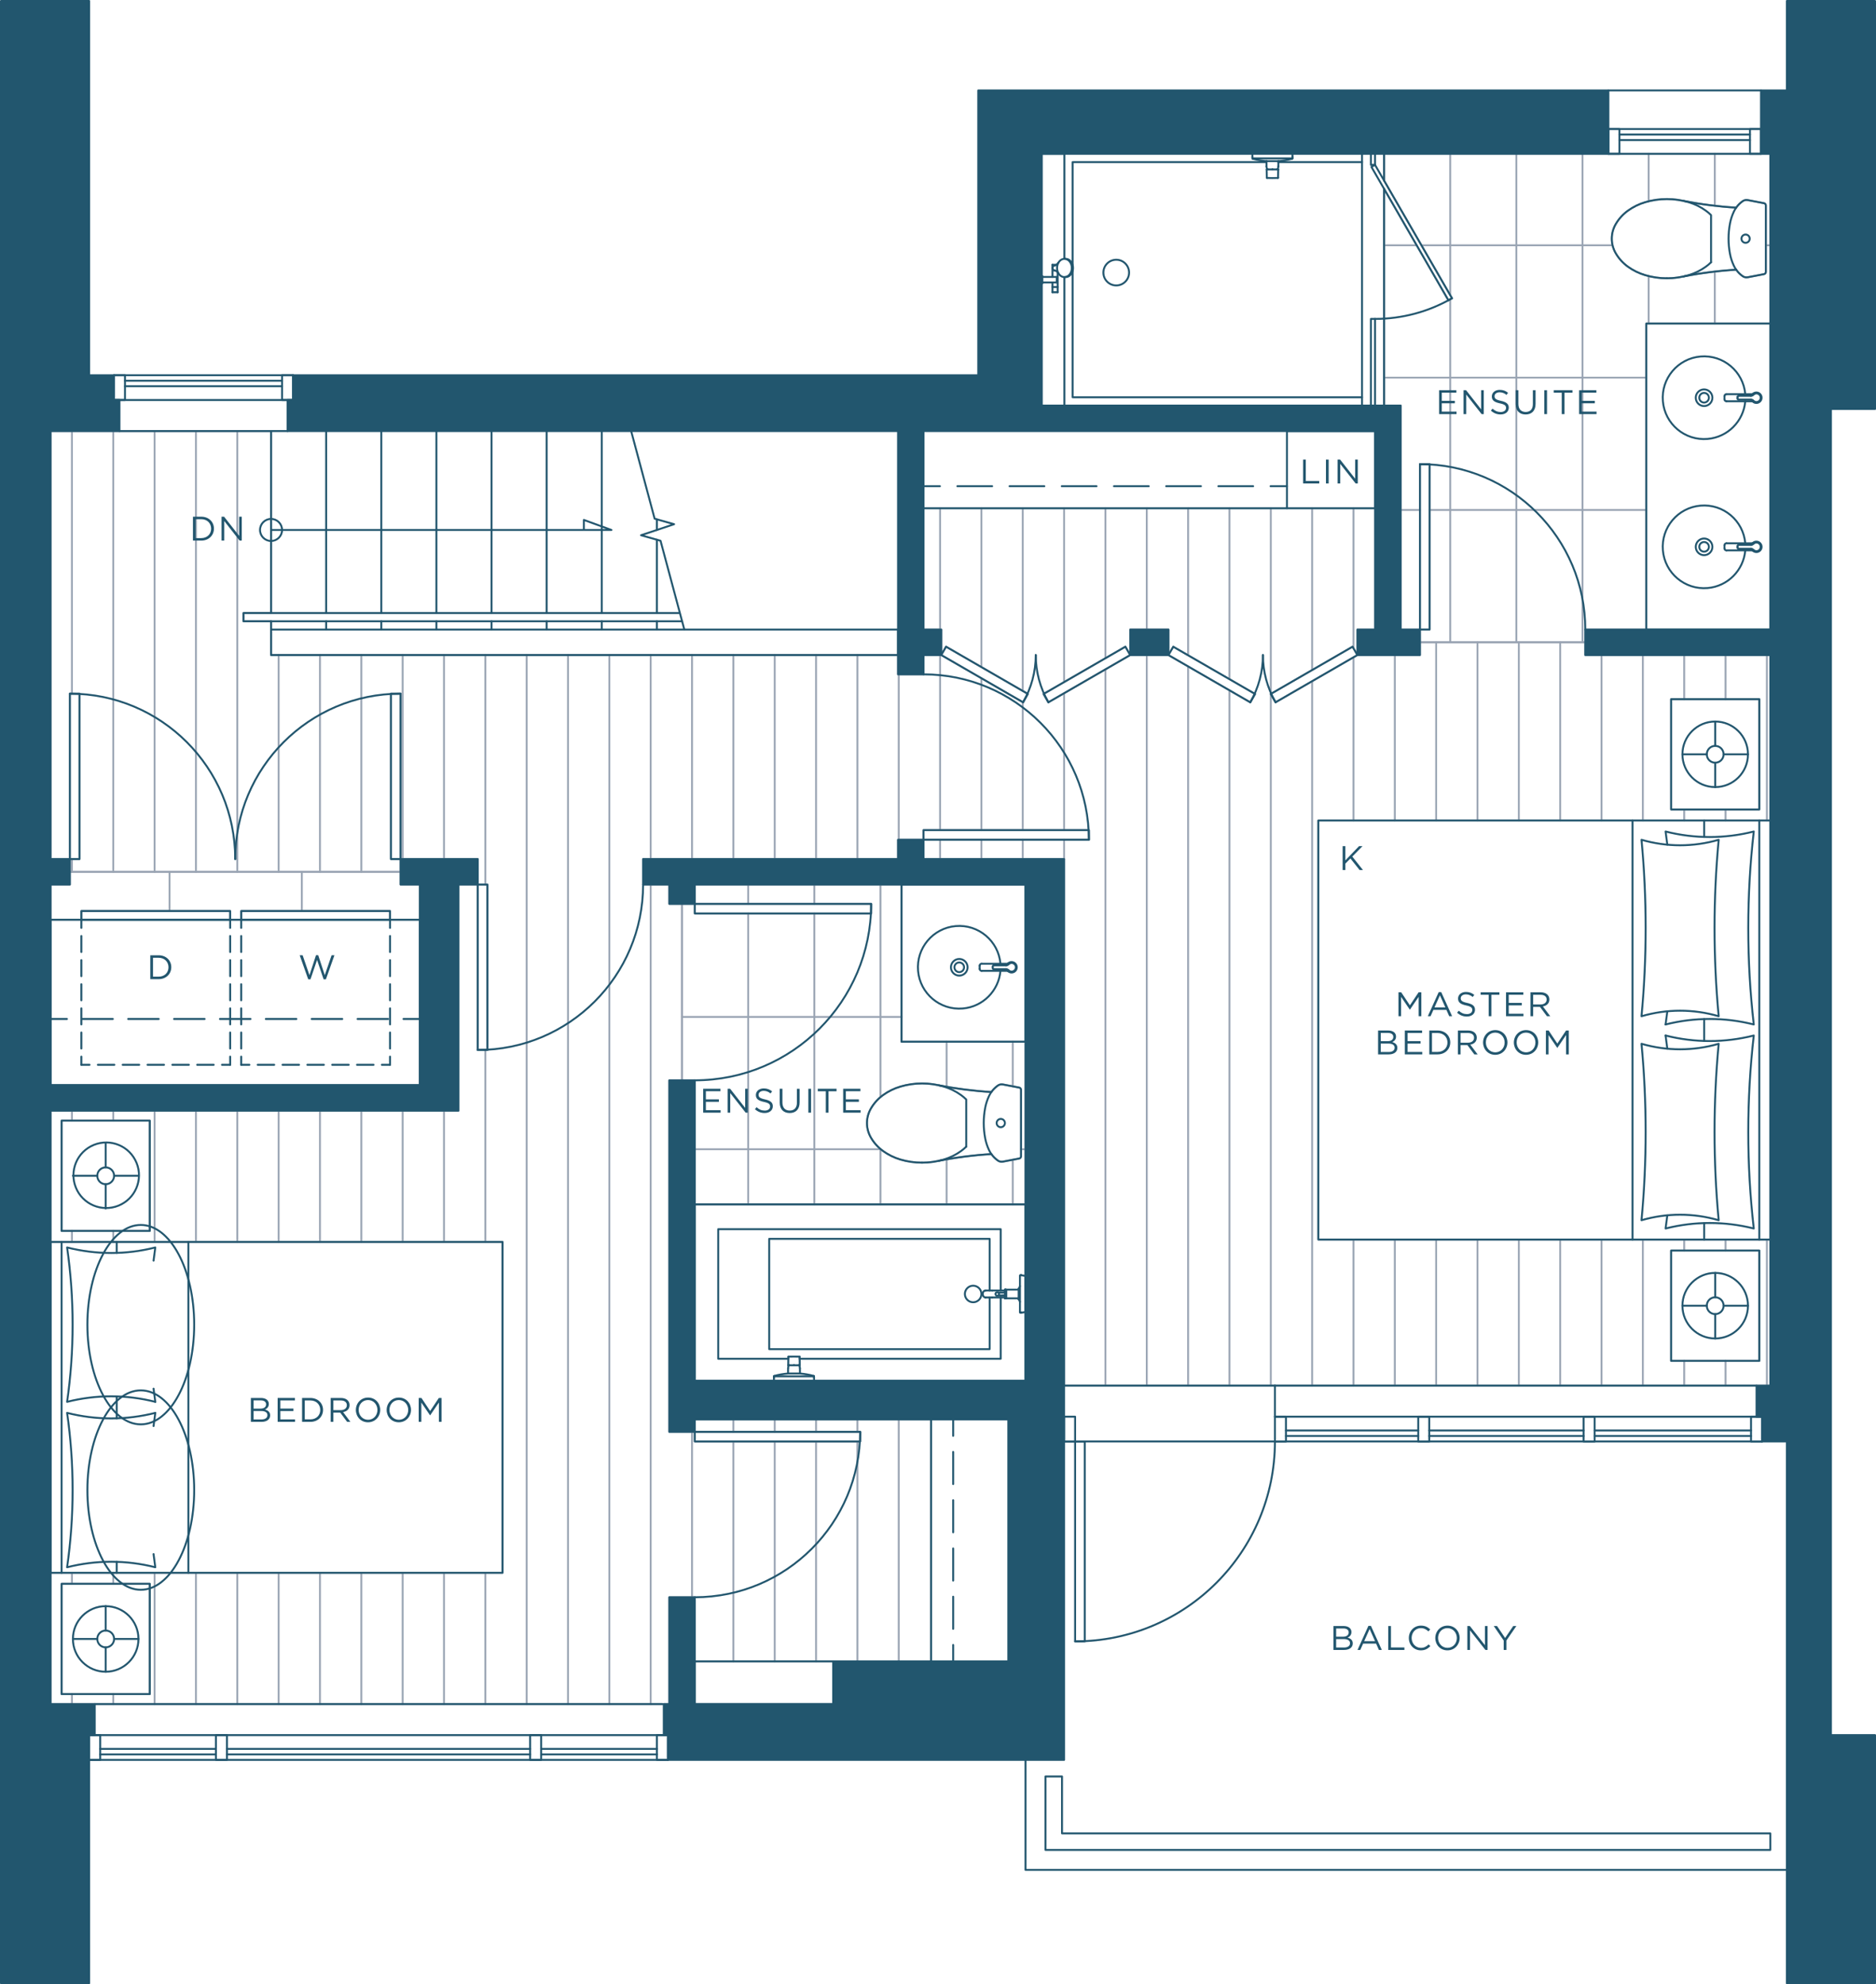<?xml version="1.0" encoding="utf-8"?>
<!-- Generator: Adobe Illustrator 25.4.1, SVG Export Plug-In . SVG Version: 6.00 Build 0)  -->
<svg version="1.1" id="Layer_1" xmlns="http://www.w3.org/2000/svg" xmlns:xlink="http://www.w3.org/1999/xlink" x="0px" y="0px"
	 viewBox="0 0 244.955 258.991" style="enable-background:new 0 0 244.955 258.991;" xml:space="preserve">
<style type="text/css">
	.st0{fill:none;stroke:#99A4B3;stroke-width:0.24;stroke-linecap:round;stroke-linejoin:round;stroke-miterlimit:10;}
	.st1{fill-rule:evenodd;clip-rule:evenodd;fill:#22566E;}
	.st2{fill:none;stroke:#22566E;stroke-width:0.25;stroke-linecap:round;stroke-linejoin:round;stroke-miterlimit:10;}
	.st3{fill:none;stroke:#22566E;stroke-width:0.25;stroke-linecap:round;stroke-linejoin:round;}
	
		.st4{fill:none;stroke:#22566E;stroke-width:0.25;stroke-linecap:round;stroke-linejoin:round;stroke-dasharray:4.199,2.1;}
	
		.st5{fill:none;stroke:#22566E;stroke-width:0.25;stroke-linecap:round;stroke-linejoin:round;stroke-dasharray:4.544,2.272;}
	.st6{fill:none;stroke:#22566E;stroke-width:0.25;stroke-linecap:round;stroke-linejoin:round;stroke-dasharray:3.994,1.997;}
	.st7{fill:none;stroke:#22566E;stroke-width:0.25;stroke-linecap:round;stroke-linejoin:round;stroke-miterlimit:10;}
	.st8{fill:none;stroke:#22566E;stroke-width:0.25;stroke-linecap:round;stroke-linejoin:round;stroke-dasharray:2.099,1.05;}
	.st9{fill:none;stroke:#22566E;stroke-width:0.25;stroke-linecap:round;stroke-linejoin:round;stroke-dasharray:2.161,1.081;}
	.st10{fill:#22566E;}
</style>
<rect x="8.042" y="146.275" class="st0" width="11.516" height="14.394"/>
<rect x="8.042" y="206.731" class="st0" width="11.516" height="14.394"/>
<rect x="218.202" y="163.233" class="st0" width="11.516" height="14.395"/>
<rect x="218.202" y="91.261" class="st0" width="11.516" height="14.394"/>
<polygon class="st0" points="6.602,56.264 6.602,112.133 10.381,112.133 10.381,90.541 
	9.121,90.541 9.121,113.797 52.304,113.797 52.304,90.541 51.045,90.541 
	51.045,112.133 62.381,112.133 62.381,137.053 63.64,137.053 63.64,115.461 
	59.862,115.461 59.862,144.97 6.602,144.97 6.602,162.108 65.619,162.108 
	65.619,205.292 6.602,205.292 6.602,222.43 87.391,222.43 87.391,208.485 
	90.72,208.485 90.72,216.852 121.578,216.852 121.578,185.274 90.72,185.274 
	90.72,188.153 112.311,188.153 112.311,186.894 87.391,186.894 87.391,141.011 
	89.055,141.011 89.055,117.98 87.391,117.98 87.391,115.461 83.972,115.461 
	83.972,112.133 117.259,112.133 117.259,109.613 142.18,109.613 142.18,108.354 
	120.588,108.354 120.588,112.133 138.941,112.133 138.941,180.866 231.156,180.866 
	231.156,161.793 172.138,161.793 172.138,107.094 231.156,107.094 231.156,85.503 
	206.996,85.503 206.996,83.838 185.405,83.838 185.405,85.503 177.242,85.503 
	166.558,91.672 165.928,90.581 176.612,84.412 177.242,85.503 177.242,82.174 
	179.557,82.174 179.557,66.34 120.588,66.34 120.588,82.174 122.903,82.174 
	122.903,85.503 133.587,91.672 134.172,90.554 123.533,84.412 122.903,85.503 
	120.588,85.503 120.588,88.022 117.259,88.022 117.259,85.503 35.391,85.503 
	35.391,81.094 31.792,81.094 31.792,80.015 35.391,80.015 35.391,56.264 "/>
<polygon class="st0" points="136.894,91.671 147.579,85.502 152.568,85.502 163.253,91.671 
	163.882,90.58 153.198,84.411 152.568,85.502 152.568,82.173 147.579,82.173 
	147.579,85.502 146.949,84.411 136.264,90.58 "/>
<line class="st0" x1="9.391" y1="222.43" x2="9.391" y2="221.125"/>
<line class="st0" x1="9.391" y1="90.541" x2="9.391" y2="56.264"/>
<line class="st0" x1="9.391" y1="206.731" x2="9.391" y2="205.291"/>
<line class="st0" x1="9.391" y1="113.797" x2="9.391" y2="112.133"/>
<line class="st0" x1="9.391" y1="162.108" x2="9.391" y2="160.668"/>
<line class="st0" x1="9.391" y1="146.274" x2="9.391" y2="144.969"/>
<line class="st0" x1="14.789" y1="222.43" x2="14.789" y2="221.125"/>
<line class="st0" x1="14.789" y1="113.797" x2="14.789" y2="56.264"/>
<line class="st0" x1="14.789" y1="206.731" x2="14.789" y2="205.291"/>
<line class="st0" x1="14.789" y1="146.274" x2="14.789" y2="144.969"/>
<line class="st0" x1="14.789" y1="162.108" x2="14.789" y2="160.668"/>
<line class="st0" x1="20.187" y1="222.43" x2="20.187" y2="205.291"/>
<line class="st0" x1="20.187" y1="113.797" x2="20.187" y2="56.264"/>
<line class="st0" x1="20.187" y1="162.108" x2="20.187" y2="144.969"/>
<line class="st0" x1="25.585" y1="222.43" x2="25.585" y2="205.291"/>
<line class="st0" x1="25.585" y1="113.797" x2="25.585" y2="56.264"/>
<line class="st0" x1="25.585" y1="162.108" x2="25.585" y2="144.969"/>
<line class="st0" x1="30.983" y1="222.43" x2="30.983" y2="205.291"/>
<line class="st0" x1="30.983" y1="113.797" x2="30.983" y2="56.264"/>
<line class="st0" x1="30.983" y1="162.108" x2="30.983" y2="144.969"/>
<line class="st0" x1="36.381" y1="222.43" x2="36.381" y2="205.291"/>
<line class="st0" x1="36.381" y1="113.797" x2="36.381" y2="85.503"/>
<line class="st0" x1="36.381" y1="162.108" x2="36.381" y2="144.969"/>
<line class="st0" x1="41.779" y1="222.43" x2="41.779" y2="205.291"/>
<line class="st0" x1="41.779" y1="113.797" x2="41.779" y2="85.503"/>
<line class="st0" x1="41.779" y1="162.108" x2="41.779" y2="144.969"/>
<line class="st0" x1="47.177" y1="222.43" x2="47.177" y2="205.291"/>
<line class="st0" x1="47.177" y1="113.797" x2="47.177" y2="85.503"/>
<line class="st0" x1="47.177" y1="162.108" x2="47.177" y2="144.969"/>
<line class="st0" x1="52.575" y1="222.43" x2="52.575" y2="205.291"/>
<line class="st0" x1="52.575" y1="112.132" x2="52.575" y2="85.502"/>
<line class="st0" x1="52.575" y1="162.108" x2="52.575" y2="144.969"/>
<line class="st0" x1="57.973" y1="222.43" x2="57.973" y2="205.291"/>
<line class="st0" x1="57.973" y1="112.132" x2="57.973" y2="85.502"/>
<line class="st0" x1="57.973" y1="162.108" x2="57.973" y2="144.969"/>
<line class="st0" x1="63.371" y1="222.43" x2="63.371" y2="205.291"/>
<line class="st0" x1="63.371" y1="115.461" x2="63.371" y2="85.503"/>
<line class="st0" x1="63.371" y1="162.108" x2="63.371" y2="137.052"/>
<line class="st0" x1="68.769" y1="222.43" x2="68.769" y2="85.503"/>
<line class="st0" x1="74.167" y1="222.43" x2="74.167" y2="85.503"/>
<line class="st0" x1="79.564" y1="222.43" x2="79.564" y2="85.503"/>
<line class="st0" x1="84.962" y1="222.43" x2="84.962" y2="115.461"/>
<line class="st0" x1="84.962" y1="112.132" x2="84.962" y2="85.502"/>
<line class="st0" x1="90.36" y1="208.485" x2="90.36" y2="186.893"/>
<line class="st0" x1="90.36" y1="112.132" x2="90.36" y2="85.502"/>
<line class="st0" x1="95.758" y1="216.852" x2="95.758" y2="188.153"/>
<line class="st0" x1="95.758" y1="112.132" x2="95.758" y2="85.502"/>
<line class="st0" x1="95.758" y1="186.894" x2="95.758" y2="185.275"/>
<line class="st0" x1="101.156" y1="216.852" x2="101.156" y2="188.153"/>
<line class="st0" x1="101.156" y1="112.132" x2="101.156" y2="85.502"/>
<line class="st0" x1="101.156" y1="186.894" x2="101.156" y2="185.275"/>
<line class="st0" x1="106.554" y1="216.852" x2="106.554" y2="188.153"/>
<line class="st0" x1="106.554" y1="112.132" x2="106.554" y2="85.502"/>
<line class="st0" x1="106.554" y1="186.894" x2="106.554" y2="185.275"/>
<line class="st0" x1="111.952" y1="216.852" x2="111.952" y2="188.153"/>
<line class="st0" x1="111.952" y1="112.132" x2="111.952" y2="85.502"/>
<line class="st0" x1="111.952" y1="186.894" x2="111.952" y2="185.275"/>
<line class="st0" x1="117.35" y1="216.852" x2="117.35" y2="185.274"/>
<line class="st0" x1="117.35" y1="109.613" x2="117.35" y2="88.021"/>
<line class="st0" x1="122.748" y1="112.132" x2="122.748" y2="109.613"/>
<line class="st0" x1="122.748" y1="82.174" x2="122.748" y2="66.34"/>
<line class="st0" x1="122.748" y1="108.354" x2="122.748" y2="85.503"/>
<line class="st0" x1="128.146" y1="112.132" x2="128.146" y2="109.613"/>
<line class="st0" x1="128.146" y1="87.075" x2="128.146" y2="66.34"/>
<line class="st0" x1="128.146" y1="108.354" x2="128.146" y2="88.53"/>
<line class="st0" x1="133.544" y1="112.132" x2="133.544" y2="109.613"/>
<line class="st0" x1="133.544" y1="90.191" x2="133.544" y2="66.341"/>
<line class="st0" x1="133.544" y1="108.354" x2="133.544" y2="91.646"/>
<line class="st0" x1="138.942" y1="89.035" x2="138.942" y2="66.34"/>
<line class="st0" x1="138.942" y1="112.132" x2="138.942" y2="109.613"/>
<line class="st0" x1="138.942" y1="108.354" x2="138.942" y2="90.489"/>
<line class="st0" x1="144.339" y1="180.866" x2="144.339" y2="87.373"/>
<line class="st0" x1="144.339" y1="85.918" x2="144.339" y2="66.34"/>
<line class="st0" x1="149.737" y1="180.866" x2="149.737" y2="85.503"/>
<line class="st0" x1="149.737" y1="82.174" x2="149.737" y2="66.34"/>
<line class="st0" x1="155.135" y1="180.866" x2="155.135" y2="86.985"/>
<line class="st0" x1="155.135" y1="85.531" x2="155.135" y2="66.34"/>
<line class="st0" x1="160.533" y1="180.866" x2="160.533" y2="90.102"/>
<line class="st0" x1="160.533" y1="88.647" x2="160.533" y2="66.34"/>
<line class="st0" x1="165.931" y1="180.866" x2="165.931" y2="90.586"/>
<line class="st0" x1="165.931" y1="90.579" x2="165.931" y2="66.34"/>
<line class="st0" x1="171.329" y1="180.866" x2="171.329" y2="88.917"/>
<line class="st0" x1="171.329" y1="87.462" x2="171.329" y2="66.34"/>
<line class="st0" x1="176.727" y1="180.866" x2="176.727" y2="161.793"/>
<line class="st0" x1="176.727" y1="84.61" x2="176.727" y2="66.34"/>
<line class="st0" x1="176.727" y1="107.094" x2="176.727" y2="85.8"/>
<line class="st0" x1="182.125" y1="180.866" x2="182.125" y2="161.793"/>
<line class="st0" x1="182.125" y1="107.094" x2="182.125" y2="85.502"/>
<line class="st0" x1="187.523" y1="180.866" x2="187.523" y2="161.793"/>
<line class="st0" x1="187.523" y1="107.094" x2="187.523" y2="83.838"/>
<line class="st0" x1="192.921" y1="180.866" x2="192.921" y2="161.793"/>
<line class="st0" x1="192.921" y1="107.094" x2="192.921" y2="83.838"/>
<line class="st0" x1="198.319" y1="180.866" x2="198.319" y2="161.793"/>
<line class="st0" x1="198.319" y1="107.094" x2="198.319" y2="83.838"/>
<line class="st0" x1="203.717" y1="180.866" x2="203.717" y2="161.793"/>
<line class="st0" x1="203.717" y1="107.094" x2="203.717" y2="83.838"/>
<line class="st0" x1="209.115" y1="180.866" x2="209.115" y2="161.793"/>
<line class="st0" x1="209.115" y1="107.094" x2="209.115" y2="85.502"/>
<line class="st0" x1="214.512" y1="180.866" x2="214.512" y2="161.793"/>
<line class="st0" x1="214.512" y1="107.094" x2="214.512" y2="85.502"/>
<line class="st0" x1="219.91" y1="180.866" x2="219.91" y2="177.627"/>
<line class="st0" x1="219.91" y1="91.26" x2="219.91" y2="85.503"/>
<line class="st0" x1="219.91" y1="163.233" x2="219.91" y2="161.794"/>
<line class="st0" x1="219.91" y1="107.094" x2="219.91" y2="105.655"/>
<line class="st0" x1="225.308" y1="180.866" x2="225.308" y2="177.627"/>
<line class="st0" x1="225.308" y1="91.26" x2="225.308" y2="85.503"/>
<line class="st0" x1="225.308" y1="163.233" x2="225.308" y2="161.794"/>
<line class="st0" x1="225.308" y1="107.094" x2="225.308" y2="105.655"/>
<line class="st0" x1="230.706" y1="180.866" x2="230.706" y2="161.793"/>
<line class="st0" x1="230.706" y1="107.094" x2="230.706" y2="85.502"/>
<polygon class="st0" points="180.721,20.08 180.721,23.56 189.596,38.933 189.129,39.203 
	180.721,24.64 180.721,52.935 182.886,52.935 182.886,82.174 185.405,82.174 
	185.405,60.582 186.664,60.582 186.664,82.174 185.405,82.174 185.405,83.838 
	206.996,83.838 206.996,82.174 214.962,82.174 214.962,42.229 231.156,42.229 
	231.156,20.08 "/>
<polygon class="st0" points="90.72,157.205 133.903,157.205 133.903,135.973 117.71,135.973 
	117.71,115.461 90.72,115.461 90.72,119.24 113.751,119.24 113.751,117.98 
	89.056,117.98 89.056,141.011 90.72,141.011 "/>
<path class="st0" d="M230.57,26.814c0-0.141-0.1-0.263-0.239-0.289l-2.126-0.407
	c-0.231-0.044-0.471,0.008-0.663,0.144c-0.326,0.232-0.611,0.516-0.842,0.842
	c-2.299-0.136-4.585-0.428-6.844-0.873c-0.724-0.165-1.464-0.248-2.207-0.248
	c-0.963,0-1.922,0.14-2.845,0.415c-0.803,0.239-1.561,0.611-2.241,1.1
	c-0.654,0.47-1.201,1.075-1.603,1.773c-0.33,0.573-0.504,1.223-0.504,1.884
	c0,0.661,0.174,1.311,0.504,1.884c0.402,0.698,0.949,1.302,1.603,1.773
	c0.68,0.489,1.438,0.86,2.241,1.1c0.923,0.275,1.882,0.414,2.845,0.414
	c0.743,0,1.483-0.083,2.207-0.247c2.259-0.445,4.545-0.737,6.844-0.874
	c0.231,0.326,0.516,0.611,0.842,0.843c0.192,0.136,0.432,0.188,0.663,0.144
	l2.126-0.407c0.139-0.027,0.239-0.148,0.239-0.289V26.814z"/>
<path class="st0" d="M133.318,142.248c0-0.141-0.1-0.263-0.239-0.289l-2.126-0.407
	c-0.231-0.044-0.471,0.008-0.663,0.144c-0.326,0.232-0.611,0.516-0.842,0.843
	c-2.299-0.137-4.585-0.429-6.844-0.874c-0.724-0.164-1.464-0.247-2.207-0.247
	c-0.963,0-1.922,0.139-2.845,0.414c-0.803,0.239-1.561,0.611-2.241,1.1
	c-0.654,0.471-1.2,1.075-1.603,1.773c-0.33,0.573-0.504,1.223-0.504,1.884
	c0,0.661,0.174,1.311,0.504,1.884c0.403,0.698,0.949,1.302,1.603,1.773
	c0.68,0.489,1.438,0.861,2.241,1.1c0.923,0.275,1.882,0.414,2.845,0.414
	c0.743,0,1.483-0.082,2.207-0.247c2.259-0.445,4.545-0.737,6.844-0.874
	c0.231,0.327,0.516,0.611,0.842,0.843c0.192,0.136,0.432,0.188,0.663,0.144
	l2.126-0.407c0.139-0.027,0.239-0.148,0.239-0.289V142.248z"/>
<polygon class="st0" points="54.824,115.461 52.305,115.461 52.305,113.797 9.121,113.797 
	9.121,115.461 6.602,115.461 6.602,120.049 10.623,120.049 10.623,118.915 
	30.055,118.915 30.055,120.049 31.495,120.049 31.495,118.915 50.927,118.915 
	50.927,120.049 54.824,120.049 "/>
<line class="st0" x1="39.412" y1="113.797" x2="39.412" y2="118.915"/>
<line class="st0" x1="22.138" y1="113.797" x2="22.138" y2="118.915"/>
<line class="st0" x1="97.692" y1="157.205" x2="97.692" y2="119.24"/>
<line class="st0" x1="97.692" y1="117.98" x2="97.692" y2="115.461"/>
<line class="st0" x1="106.329" y1="157.205" x2="106.329" y2="119.24"/>
<line class="st0" x1="106.329" y1="117.98" x2="106.329" y2="115.461"/>
<line class="st0" x1="114.966" y1="157.205" x2="114.966" y2="149.977"/>
<line class="st0" x1="114.966" y1="143.201" x2="114.966" y2="115.461"/>
<line class="st0" x1="123.603" y1="157.205" x2="123.603" y2="151.327"/>
<line class="st0" x1="123.603" y1="141.852" x2="123.603" y2="135.974"/>
<line class="st0" x1="132.239" y1="157.205" x2="132.239" y2="151.38"/>
<line class="st0" x1="132.239" y1="141.798" x2="132.239" y2="135.973"/>
<line class="st0" x1="133.904" y1="150.008" x2="133.318" y2="150.008"/>
<line class="st0" x1="115.003" y1="150.008" x2="90.721" y2="150.008"/>
<line class="st0" x1="117.71" y1="132.734" x2="89.056" y2="132.734"/>
<line class="st0" x1="189.358" y1="83.838" x2="189.358" y2="39.07"/>
<line class="st0" x1="189.358" y1="38.519" x2="189.358" y2="20.079"/>
<line class="st0" x1="197.995" y1="83.838" x2="197.995" y2="20.08"/>
<line class="st0" x1="206.631" y1="83.838" x2="206.631" y2="20.08"/>
<line class="st0" x1="215.268" y1="42.229" x2="215.268" y2="36.037"/>
<line class="st0" x1="215.268" y1="26.272" x2="215.268" y2="20.08"/>
<line class="st0" x1="223.905" y1="42.229" x2="223.905" y2="35.448"/>
<line class="st0" x1="223.905" y1="26.861" x2="223.905" y2="20.08"/>
<line class="st0" x1="214.962" y1="66.565" x2="186.664" y2="66.565"/>
<line class="st0" x1="185.405" y1="66.565" x2="182.886" y2="66.565"/>
<line class="st0" x1="214.962" y1="49.292" x2="180.721" y2="49.292"/>
<line class="st0" x1="231.156" y1="32.018" x2="230.57" y2="32.018"/>
<line class="st0" x1="184.981" y1="32.018" x2="180.721" y2="32.018"/>
<line class="st0" x1="210.557" y1="32.018" x2="185.605" y2="32.018"/>
<polygon class="st1" points="210.014,20.08 136.008,20.08 136.008,52.935 182.886,52.935 
	182.886,82.174 185.405,82.174 185.405,85.503 177.242,85.503 177.242,82.174 
	179.557,82.174 179.557,56.264 120.588,56.264 120.588,82.174 122.903,82.174 
	122.903,85.503 120.588,85.503 120.588,88.022 117.259,88.022 117.259,56.264 
	37.55,56.264 37.55,52.216 38.27,52.216 38.27,48.977 127.732,48.977 
	127.732,11.803 210.014,11.803 "/>
<polygon class="st1" points="229.937,11.803 233.315,11.803 233.315,0.125 244.83,0.125 
	244.83,53.385 239.073,53.385 239.073,226.478 244.83,226.478 244.83,258.866 
	233.315,258.866 233.315,188.153 230.076,188.153 230.076,184.914 229.356,184.914 
	229.356,180.866 231.156,180.866 231.156,85.503 206.996,85.503 206.996,82.174 
	231.156,82.174 231.156,20.08 229.937,20.08 "/>
<polygon class="st1" points="0.125,258.866 11.641,258.866 11.641,226.478 12.372,226.478 
	12.372,222.43 6.602,222.43 6.602,144.97 59.862,144.97 59.862,115.461 
	62.381,115.461 62.381,112.132 52.305,112.132 52.305,115.461 54.824,115.461 
	54.824,141.641 6.602,141.641 6.602,115.461 9.121,115.461 9.121,112.132 
	6.602,112.132 6.602,56.264 15.599,56.264 15.599,52.215 14.879,52.215 
	14.879,48.977 11.641,48.977 11.641,0.125 0.125,0.125 "/>
<polygon class="st1" points="87.212,229.717 87.212,226.478 86.671,226.478 86.671,222.43 
	87.392,222.43 87.392,208.485 90.721,208.485 90.721,222.43 108.804,222.43 
	108.804,216.852 131.655,216.852 131.655,185.274 90.721,185.274 90.721,186.893 
	87.392,186.893 87.392,141.011 90.721,141.011 90.721,180.236 133.904,180.236 
	133.904,115.461 90.721,115.461 90.721,117.98 87.392,117.98 87.392,115.461 
	83.973,115.461 83.973,112.132 117.26,112.132 117.26,109.613 120.589,109.613 
	120.589,112.132 138.942,112.132 138.942,229.717 "/>
<rect x="147.579" y="82.174" class="st1" width="4.989" height="3.329"/>
<line class="st2" x1="166.471" y1="180.866" x2="138.941" y2="180.866"/>
<line class="st2" x1="166.471" y1="188.153" x2="138.941" y2="188.153"/>
<polyline class="st2" points="88.751,80.015 31.793,80.015 31.793,81.095 89.064,81.095 "/>
<line class="st2" x1="229.937" y1="20.08" x2="210.014" y2="20.08"/>
<line class="st2" x1="229.937" y1="16.841" x2="210.014" y2="16.841"/>
<line class="st3" x1="124.457" y1="216.852" x2="124.457" y2="214.71"/>
<line class="st4" x1="124.457" y1="212.611" x2="124.457" y2="188.467"/>
<line class="st3" x1="124.457" y1="187.416" x2="124.457" y2="185.274"/>
<line class="st3" x1="168.042" y1="63.461" x2="165.9" y2="63.461"/>
<line class="st5" x1="163.628" y1="63.461" x2="123.866" y2="63.461"/>
<line class="st3" x1="122.731" y1="63.461" x2="120.589" y2="63.461"/>
<line class="st2" x1="38.27" y1="52.215" x2="14.879" y2="52.215"/>
<line class="st2" x1="38.27" y1="48.977" x2="14.879" y2="48.977"/>
<line class="st2" x1="11.641" y1="226.479" x2="87.212" y2="226.479"/>
<line class="st2" x1="11.641" y1="229.717" x2="87.212" y2="229.717"/>
<line class="st2" x1="166.471" y1="184.914" x2="230.076" y2="184.914"/>
<line class="st2" x1="166.471" y1="188.153" x2="230.076" y2="188.153"/>
<polygon class="st2" points="136.512,231.876 138.671,231.876 138.671,239.306 231.156,239.306 
	231.156,241.466 136.512,241.466 "/>
<rect x="138.942" y="184.914" class="st2" width="1.439" height="3.239"/>
<line class="st2" x1="166.471" y1="180.866" x2="166.471" y2="184.914"/>
<path class="st2" d="M164.905,85.503c0,2.166,0.57,4.293,1.653,6.169"/>
<path class="st2" d="M163.252,91.671c1.083-1.876,1.653-4.003,1.653-6.169"/>
<rect x="165.416" y="87.412" transform="matrix(0.866 -0.5 0.5 0.866 -21.033 97.588)" class="st2" width="12.338" height="1.26"/>
<rect x="157.595" y="81.873" transform="matrix(0.5 -0.866 0.866 0.5 2.866 181.047)" class="st2" width="1.26" height="12.338"/>
<rect x="90.721" y="117.98" class="st2" width="23.031" height="1.259"/>
<path class="st2" d="M90.72,141.011c12.72,0,23.031-10.311,23.031-23.031"/>
<rect x="90.721" y="186.894" class="st2" width="21.592" height="1.259"/>
<path class="st2" d="M90.72,208.485c11.925,0,21.592-9.667,21.592-21.592"/>
<rect x="185.405" y="60.582" class="st2" width="1.259" height="21.592"/>
<path class="st2" d="M206.997,82.174c0-11.925-9.667-21.592-21.592-21.592"/>
<line class="st3" x1="6.602" y1="133.004" x2="8.744" y2="133.004"/>
<line class="st6" x1="10.742" y1="133.004" x2="51.684" y2="133.004"/>
<line class="st3" x1="52.682" y1="133.004" x2="54.824" y2="133.004"/>
<line class="st2" x1="229.937" y1="11.803" x2="210.014" y2="11.803"/>
<line class="st2" x1="35.391" y1="82.174" x2="35.391" y2="81.094"/>
<line class="st2" x1="35.391" y1="80.015" x2="35.391" y2="56.264"/>
<line class="st2" x1="85.772" y1="82.174" x2="85.772" y2="81.094"/>
<line class="st2" x1="85.772" y1="80.015" x2="85.772" y2="70.449"/>
<line class="st2" x1="85.772" y1="69.174" x2="85.772" y2="67.788"/>
<polyline class="st2" points="82.403,56.234 85.477,67.705 88.021,68.424 83.703,69.864 
	86.248,70.584 89.354,82.174 "/>
<line class="st2" x1="42.589" y1="82.174" x2="42.589" y2="81.094"/>
<line class="st2" x1="42.589" y1="80.015" x2="42.589" y2="56.264"/>
<line class="st2" x1="49.786" y1="82.174" x2="49.786" y2="81.094"/>
<line class="st2" x1="49.786" y1="80.015" x2="49.786" y2="56.264"/>
<line class="st2" x1="56.983" y1="82.174" x2="56.983" y2="81.094"/>
<line class="st2" x1="56.983" y1="80.015" x2="56.983" y2="56.264"/>
<line class="st2" x1="64.18" y1="82.174" x2="64.18" y2="81.094"/>
<line class="st2" x1="64.18" y1="80.015" x2="64.18" y2="56.264"/>
<line class="st2" x1="71.378" y1="82.174" x2="71.378" y2="81.094"/>
<line class="st2" x1="71.378" y1="80.015" x2="71.378" y2="56.264"/>
<line class="st2" x1="78.575" y1="82.174" x2="78.575" y2="81.094"/>
<line class="st2" x1="78.575" y1="80.015" x2="78.575" y2="56.264"/>
<rect x="228.498" y="16.841" class="st2" width="1.439" height="3.239"/>
<rect x="210.015" y="16.841" class="st2" width="1.439" height="3.239"/>
<line class="st2" x1="228.497" y1="17.561" x2="211.454" y2="17.561"/>
<line class="st2" x1="228.497" y1="18.28" x2="211.454" y2="18.28"/>
<path class="st2" d="M133.588,91.671c1.083-1.876,1.653-4.003,1.653-6.169"/>
<path class="st2" d="M135.241,85.503c0,2.166,0.57,4.293,1.653,6.169"/>
<rect x="127.931" y="81.873" transform="matrix(0.5 -0.866 0.866 0.5 -11.969 155.351)" class="st7" width="1.26" height="12.337"/>
<rect x="135.752" y="87.412" transform="matrix(0.866 -0.5 0.5 0.866 -25.007 82.756)" class="st2" width="12.338" height="1.26"/>
<rect x="120.589" y="108.353" class="st2" width="21.592" height="1.26"/>
<path class="st2" d="M142.18,109.613c0-11.925-9.667-21.592-21.592-21.592"/>
<rect x="62.381" y="115.461" class="st2" width="1.26" height="21.592"/>
<path class="st2" d="M62.381,137.053c11.925,0,21.592-9.667,21.592-21.592"/>
<rect x="51.045" y="90.541" class="st2" width="1.26" height="21.592"/>
<rect x="9.122" y="90.541" class="st2" width="1.26" height="21.592"/>
<path class="st2" d="M52.305,90.541c-11.925,0-21.592,9.667-21.592,21.592"/>
<path class="st2" d="M30.713,112.132c0-11.925-9.667-21.592-21.592-21.592"/>
<rect x="36.832" y="48.976" class="st2" width="1.439" height="3.239"/>
<rect x="14.88" y="48.976" class="st2" width="1.439" height="3.239"/>
<line class="st2" x1="36.831" y1="49.696" x2="16.319" y2="49.696"/>
<line class="st2" x1="36.831" y1="50.416" x2="16.319" y2="50.416"/>
<line class="st2" x1="37.551" y1="56.264" x2="15.599" y2="56.264"/>
<rect x="11.641" y="226.478" class="st2" width="1.439" height="3.239"/>
<rect x="85.773" y="226.478" class="st2" width="1.439" height="3.239"/>
<rect x="28.195" y="226.478" class="st2" width="1.439" height="3.239"/>
<line class="st2" x1="13.08" y1="228.997" x2="28.194" y2="228.997"/>
<line class="st2" x1="13.08" y1="228.278" x2="28.194" y2="228.278"/>
<rect x="69.219" y="226.478" class="st2" width="1.439" height="3.239"/>
<line class="st2" x1="29.634" y1="228.997" x2="69.219" y2="228.997"/>
<line class="st2" x1="29.634" y1="228.278" x2="69.219" y2="228.278"/>
<line class="st2" x1="70.658" y1="228.997" x2="85.772" y2="228.997"/>
<line class="st2" x1="70.658" y1="228.278" x2="85.772" y2="228.278"/>
<line class="st2" x1="12.36" y1="222.43" x2="86.503" y2="222.43"/>
<rect x="166.471" y="184.914" class="st2" width="1.439" height="3.239"/>
<rect x="228.638" y="184.914" class="st2" width="1.439" height="3.239"/>
<rect x="185.184" y="184.914" class="st2" width="1.439" height="3.239"/>
<line class="st2" x1="167.911" y1="187.433" x2="185.183" y2="187.433"/>
<line class="st2" x1="167.911" y1="186.714" x2="185.183" y2="186.714"/>
<rect x="206.776" y="184.914" class="st2" width="1.439" height="3.239"/>
<line class="st2" x1="186.623" y1="187.433" x2="206.775" y2="187.433"/>
<line class="st2" x1="186.623" y1="186.714" x2="206.775" y2="186.714"/>
<line class="st2" x1="208.215" y1="187.433" x2="228.637" y2="187.433"/>
<line class="st2" x1="208.215" y1="186.714" x2="228.637" y2="186.714"/>
<line class="st2" x1="166.471" y1="180.866" x2="229.357" y2="180.866"/>
<rect x="140.381" y="188.153" class="st2" width="1.26" height="26.09"/>
<path class="st2" d="M140.381,214.243c14.409,0,26.09-11.681,26.09-26.09"/>
<line class="st2" x1="8.042" y1="205.292" x2="8.042" y2="162.109"/>
<rect x="6.603" y="162.108" class="st2" width="59.017" height="43.183"/>
<ellipse class="st2" cx="18.384" cy="172.904" rx="6.972" ry="13.015"/>
<path class="st2" d="M20.277,182.98c-3.779-0.96-7.737-0.96-11.516,0
	c0.96-6.683,0.96-13.469,0-20.152c3.779,0.96,7.737,0.96,11.516,0
	c-0.082,0.573-0.158,1.147-0.226,1.722"/>
<ellipse class="st2" cx="18.384" cy="194.496" rx="6.972" ry="13.015"/>
<path class="st2" d="M20.277,184.42c-3.779,0.96-7.737,0.96-11.516,0
	c0.96,6.683,0.96,13.469,0,20.152c3.779-0.96,7.737-0.96,11.516,0
	c-0.082-0.573-0.158-1.147-0.226-1.722"/>
<line class="st2" x1="15.239" y1="162.108" x2="15.239" y2="163.536"/>
<line class="st2" x1="24.596" y1="162.108" x2="24.596" y2="205.291"/>
<line class="st2" x1="15.239" y1="182.272" x2="15.239" y2="185.129"/>
<line class="st2" x1="15.239" y1="203.863" x2="15.239" y2="205.291"/>
<path class="st2" d="M20.051,181.258c0.068,0.575,0.143,1.149,0.226,1.722"/>
<path class="st2" d="M20.277,184.42c-0.082,0.573-0.158,1.147-0.226,1.722"/>
<rect x="8.042" y="206.731" class="st2" width="11.516" height="14.394"/>
<rect x="8.042" y="146.275" class="st2" width="11.516" height="14.394"/>
<circle class="st2" cx="13.8" cy="213.928" r="4.279"/>
<path class="st2" d="M12.701,213.928c0-0.607,0.492-1.099,1.099-1.099
	c0.607,0,1.099,0.492,1.099,1.099c0,0.607-0.492,1.099-1.099,1.099
	C13.193,215.027,12.701,214.535,12.701,213.928z"/>
<line class="st2" x1="18.079" y1="213.928" x2="14.899" y2="213.928"/>
<line class="st2" x1="12.701" y1="213.928" x2="9.521" y2="213.928"/>
<line class="st2" x1="13.8" y1="218.207" x2="13.8" y2="215.027"/>
<line class="st2" x1="13.8" y1="212.829" x2="13.8" y2="209.649"/>
<ellipse transform="matrix(0.926 -0.377 0.377 0.926 -56.769 16.49)" class="st2" cx="13.8" cy="153.472" rx="4.279" ry="4.279"/>
<path class="st2" d="M12.701,153.472c0-0.607,0.492-1.099,1.099-1.099
	c0.607,0,1.099,0.492,1.099,1.099c0,0.607-0.492,1.099-1.099,1.099
	C13.193,154.571,12.701,154.079,12.701,153.472z"/>
<line class="st2" x1="18.079" y1="153.472" x2="14.899" y2="153.472"/>
<line class="st2" x1="12.701" y1="153.472" x2="9.521" y2="153.472"/>
<line class="st2" x1="13.8" y1="157.75" x2="13.8" y2="154.57"/>
<line class="st2" x1="13.8" y1="152.372" x2="13.8" y2="149.193"/>
<line class="st2" x1="229.717" y1="107.094" x2="229.717" y2="161.793"/>
<rect x="172.14" y="107.094" class="st2" width="59.017" height="54.699"/>
<path class="st2" d="M214.337,136.243c3.29,0.96,6.786,0.96,10.076,0
	c-0.72,7.66-0.72,15.371,0,23.031c-3.29-0.959-6.786-0.959-10.076,0
	C215.057,151.614,215.057,143.903,214.337,136.243z"/>
<path class="st2" d="M217.481,135.164c3.778,0.96,7.737,0.96,11.516,0
	c-0.96,8.369-0.96,16.821,0,25.19c-3.779-0.959-7.738-0.959-11.516,0
	c0.082-0.573,0.157-1.147,0.226-1.722"/>
<path class="st2" d="M214.337,132.645c3.29-0.96,6.786-0.96,10.076,0
	c-0.72-7.66-0.72-15.371,0-23.031c-3.29,0.959-6.786,0.959-10.076,0
	C215.057,117.274,215.057,124.985,214.337,132.645z"/>
<path class="st2" d="M217.481,133.724c3.778-0.96,7.737-0.96,11.516,0
	c-0.96-8.369-0.96-16.821,0-25.19c-3.779,0.959-7.738,0.959-11.516,0
	c0.082,0.573,0.157,1.147,0.226,1.721"/>
<line class="st2" x1="222.519" y1="161.793" x2="222.519" y2="159.645"/>
<line class="st2" x1="213.163" y1="161.793" x2="213.163" y2="107.094"/>
<line class="st2" x1="222.519" y1="135.872" x2="222.519" y2="133.015"/>
<line class="st2" x1="222.519" y1="109.242" x2="222.519" y2="107.094"/>
<path class="st2" d="M217.707,136.885c-0.068-0.575-0.143-1.149-0.226-1.722"/>
<path class="st2" d="M217.481,133.724c0.082-0.573,0.157-1.147,0.226-1.722"/>
<rect x="218.202" y="163.233" class="st2" width="11.516" height="14.395"/>
<rect x="218.202" y="91.261" class="st2" width="11.516" height="14.394"/>
<path class="st2" d="M219.68,170.43c0-2.363,1.916-4.279,4.279-4.279
	s4.279,1.916,4.279,4.279c0,2.363-1.916,4.279-4.279,4.279
	S219.68,172.793,219.68,170.43z"/>
<path class="st2" d="M222.86,170.43c0-0.607,0.492-1.099,1.099-1.099
	c0.607,0,1.099,0.492,1.099,1.099c0,0.607-0.492,1.099-1.099,1.099
	C223.352,171.529,222.86,171.037,222.86,170.43z"/>
<line class="st2" x1="223.959" y1="174.709" x2="223.959" y2="171.529"/>
<line class="st2" x1="223.959" y1="169.331" x2="223.959" y2="166.151"/>
<line class="st2" x1="219.68" y1="170.43" x2="222.86" y2="170.43"/>
<line class="st2" x1="225.058" y1="170.43" x2="228.238" y2="170.43"/>
<path class="st2" d="M219.68,98.458c0-2.363,1.916-4.279,4.279-4.279
	s4.279,1.916,4.279,4.279c0,2.363-1.916,4.279-4.279,4.279
	S219.68,100.821,219.68,98.458z"/>
<path class="st2" d="M222.86,98.458c0-0.607,0.492-1.099,1.099-1.099
	c0.607,0,1.099,0.492,1.099,1.099c0,0.607-0.492,1.099-1.099,1.099
	C223.352,99.557,222.86,99.065,222.86,98.458z"/>
<line class="st2" x1="223.959" y1="94.179" x2="223.959" y2="97.359"/>
<line class="st2" x1="223.959" y1="99.557" x2="223.959" y2="102.737"/>
<line class="st2" x1="219.68" y1="98.458" x2="222.86" y2="98.458"/>
<line class="st2" x1="225.058" y1="98.458" x2="228.238" y2="98.458"/>
<rect x="184.067" y="20.308" transform="matrix(0.866 -0.5 0.5 0.866 9.515 96.234)" class="st2" width="0.54" height="20.107"/>
<line class="st2" x1="180.721" y1="20.08" x2="180.721" y2="23.56"/>
<line class="st2" x1="180.721" y1="24.64" x2="180.721" y2="52.935"/>
<polyline class="st2" points="179.543,20.08 179.543,21.519 179.003,21.519 179.003,20.08 "/>
<rect x="179.004" y="41.626" class="st2" width="0.54" height="11.309"/>
<line class="st2" x1="136.105" y1="36.867" x2="137.988" y2="36.867"/>
<line class="st2" x1="137.988" y1="36.867" x2="137.988" y2="36.147"/>
<line class="st2" x1="137.988" y1="36.148" x2="136.105" y2="36.148"/>
<line class="st2" x1="136.009" y1="36.957" x2="136.106" y2="36.957"/>
<line class="st2" x1="136.105" y1="36.957" x2="136.105" y2="36.057"/>
<line class="st2" x1="136.105" y1="36.058" x2="136.008" y2="36.058"/>
<line class="st2" x1="138.104" y1="38.144" x2="138.104" y2="35.555"/>
<line class="st2" x1="137.945" y1="34.56" x2="137.422" y2="34.56"/>
<line class="st2" x1="137.422" y1="34.56" x2="137.422" y2="36.147"/>
<line class="st2" x1="137.422" y1="36.867" x2="137.422" y2="38.144"/>
<line class="st2" x1="137.422" y1="38.144" x2="138.103" y2="38.144"/>
<line class="st2" x1="138.104" y1="37.468" x2="137.423" y2="37.468"/>
<path class="st2" d="M139.066,36.166c0.531,0.055,0.997-0.433,1.042-1.089
	c0.045-0.656-0.349-1.232-0.88-1.286c-0.053-0.006-0.106-0.006-0.16,0"/>
<path class="st2" d="M138.022,34.975c-0.002,0.658,0.428,1.193,0.961,1.194
	c0.533,0.002,0.966-0.53,0.968-1.188c0.002-0.658-0.428-1.193-0.961-1.195
	C138.457,33.785,138.024,34.317,138.022,34.975z"/>
<path class="st2" d="M138.202,35.673c-0.03-0.036-0.06-0.072-0.09-0.108
	c-0.063-0.074-0.129-0.148-0.211-0.198c-0.051-0.031-0.109-0.054-0.167-0.062
	c-0.028-0.004-0.056-0.005-0.084-0.006"/>
<path class="st2" d="M138.205,34.281c-0.031,0.037-0.062,0.075-0.094,0.112
	c-0.062,0.074-0.128,0.147-0.21,0.198c-0.051,0.031-0.109,0.053-0.168,0.062
	c-0.028,0.004-0.056,0.005-0.084,0.006"/>
<path class="st2" d="M137.65,34.659c-0.177,0.076-0.258,0.28-0.182,0.456
	c0.035,0.082,0.1,0.147,0.182,0.183"/>
<line class="st2" x1="136.009" y1="36.957" x2="136.009" y2="36.057"/>
<path class="st2" d="M144.073,35.581c0-0.926,0.751-1.677,1.677-1.677
	c0.926,0,1.677,0.751,1.677,1.677c0,0.926-0.751,1.677-1.677,1.677
	C144.824,37.258,144.073,36.507,144.073,35.581z"/>
<line class="st2" x1="177.843" y1="52.935" x2="177.843" y2="20.08"/>
<line class="st2" x1="177.843" y1="21.16" x2="166.922" y2="21.16"/>
<polyline class="st2" points="165.372,21.16 140.057,21.16 140.057,34.584 "/>
<path class="st2" d="M179.543,41.626c3.53,0,6.997-0.929,10.054-2.694"/>
<line class="st2" x1="165.361" y1="21.035" x2="166.934" y2="21.035"/>
<line class="st2" x1="168.756" y1="20.671" x2="163.538" y2="20.671"/>
<path class="st2" d="M163.58,20.723c0.583,0.159,1.179,0.264,1.781,0.312"/>
<path class="st2" d="M166.933,21.035c0.602-0.049,1.198-0.153,1.781-0.312"/>
<line class="st2" x1="168.766" y1="20.484" x2="168.756" y2="20.67"/>
<line class="st2" x1="163.538" y1="20.671" x2="163.528" y2="20.485"/>
<path class="st2" d="M168.714,20.723c0.024-0.006,0.04-0.027,0.042-0.052"/>
<path class="st2" d="M163.538,20.671c0.001,0.024,0.018,0.045,0.042,0.052"/>
<line class="st2" x1="166.922" y1="21.035" x2="166.922" y2="21.718"/>
<line class="st2" x1="165.372" y1="21.718" x2="165.372" y2="21.035"/>
<line class="st2" x1="165.537" y1="22.111" x2="166.141" y2="22.111"/>
<line class="st2" x1="166.141" y1="22.111" x2="166.154" y2="22.111"/>
<line class="st2" x1="166.892" y1="22.111" x2="166.757" y2="22.111"/>
<line class="st2" x1="165.537" y1="22.111" x2="165.402" y2="22.111"/>
<line class="st2" x1="166.154" y1="22.111" x2="166.757" y2="22.111"/>
<line class="st2" x1="166.901" y1="22.12" x2="166.882" y2="23.209"/>
<line class="st2" x1="165.412" y1="23.209" x2="165.393" y2="22.12"/>
<path class="st2" d="M166.901,22.12c0-0.005-0.004-0.009-0.008-0.009"/>
<path class="st2" d="M165.402,22.111c-0.005,0-0.009,0.004-0.009,0.008"/>
<path class="st2" d="M165.412,23.209c0,0.012,0.01,0.022,0.022,0.022"/>
<path class="st2" d="M166.86,23.231c0.012-0.001,0.022-0.01,0.022-0.022"/>
<path class="st2" d="M165.434,23.231c0.475,0.018,0.951,0.018,1.426,0"/>
<path class="st2" d="M166.815,22.111c0.07-0.119,0.107-0.255,0.107-0.394"/>
<path class="st2" d="M165.372,21.718c0,0.138,0.037,0.274,0.107,0.394"/>
<line class="st2" x1="163.528" y1="20.484" x2="163.528" y2="20.079"/>
<line class="st2" x1="168.766" y1="20.484" x2="168.766" y2="20.079"/>
<polyline class="st2" points="177.843,51.856 140.057,51.856 140.057,35.371 "/>
<path class="st2" d="M221.419,51.914c0-0.6,0.487-1.087,1.087-1.087
	s1.087,0.487,1.087,1.087c0,0.6-0.487,1.087-1.087,1.087
	S221.419,52.514,221.419,51.914z"/>
<path class="st2" d="M221.876,51.914c0-0.348,0.282-0.63,0.63-0.63
	c0.348,0,0.63,0.282,0.63,0.63c0,0.348-0.282,0.63-0.63,0.63
	C222.158,52.544,221.876,52.262,221.876,51.914z"/>
<line class="st2" x1="225.424" y1="51.451" x2="228.839" y2="51.451"/>
<path class="st2" d="M225.424,51.451c-0.141,0-0.255,0.114-0.255,0.255"/>
<path class="st2" d="M225.169,52.122c0,0.141,0.114,0.255,0.255,0.255"/>
<line class="st2" x1="225.169" y1="51.706" x2="225.169" y2="52.122"/>
<path class="st2" d="M228.91,52.29c-0.072-0.082-0.176-0.128-0.285-0.128"/>
<path class="st2" d="M228.625,51.666c0.109,0,0.213-0.047,0.285-0.128"/>
<line class="st2" x1="227.019" y1="51.666" x2="228.624" y2="51.666"/>
<line class="st2" x1="228.625" y1="52.162" x2="227.019" y2="52.162"/>
<path class="st2" d="M226.877,52.02c0,0.078,0.063,0.142,0.142,0.142"/>
<line class="st2" x1="226.877" y1="51.808" x2="226.877" y2="52.02"/>
<path class="st2" d="M229.106,52.433c-0.084-0.037-0.176-0.056-0.268-0.056"/>
<path class="st2" d="M228.839,51.451c0.092,0,0.183-0.019,0.268-0.056"/>
<line class="st2" x1="228.839" y1="52.377" x2="225.424" y2="52.377"/>
<path class="st2" d="M228.832,52.377c0.256,0.277,0.688,0.295,0.965,0.039
	c0.277-0.256,0.294-0.688,0.039-0.965c-0.256-0.277-0.688-0.295-0.965-0.039
	c-0.014,0.013-0.027,0.026-0.039,0.039"/>
<path class="st2" d="M228.91,52.29c0.208,0.234,0.566,0.256,0.8,0.048
	c0.234-0.208,0.256-0.566,0.048-0.8s-0.566-0.256-0.8-0.048
	c-0.017,0.015-0.033,0.031-0.048,0.048"/>
<path class="st2" d="M227.019,51.666c-0.078,0-0.142,0.064-0.142,0.142"/>
<path class="st2" d="M227.884,51.451c-0.255-2.97-2.87-5.171-5.84-4.916
	c-2.971,0.256-5.172,2.871-4.916,5.841c0.255,2.97,2.87,5.171,5.84,4.916
	c2.616-0.225,4.691-2.299,4.916-4.915"/>
<path class="st2" d="M221.419,71.378c0-0.6,0.487-1.087,1.087-1.087
	s1.087,0.487,1.087,1.087c0,0.6-0.487,1.087-1.087,1.087
	S221.419,71.978,221.419,71.378z"/>
<path class="st2" d="M221.876,71.378c0-0.348,0.282-0.63,0.63-0.63
	c0.348,0,0.63,0.282,0.63,0.63c0,0.348-0.282,0.63-0.63,0.63
	C222.158,72.008,221.876,71.726,221.876,71.378z"/>
<line class="st2" x1="225.424" y1="70.915" x2="228.839" y2="70.915"/>
<path class="st2" d="M225.424,70.915c-0.141,0-0.255,0.114-0.255,0.255"/>
<path class="st2" d="M225.169,71.586c0,0.141,0.114,0.255,0.255,0.255"/>
<line class="st2" x1="225.169" y1="71.17" x2="225.169" y2="71.586"/>
<path class="st2" d="M228.91,71.754c-0.072-0.082-0.176-0.128-0.285-0.128"/>
<path class="st2" d="M228.625,71.13c0.109,0,0.213-0.047,0.285-0.128"/>
<line class="st2" x1="227.019" y1="71.13" x2="228.624" y2="71.13"/>
<line class="st2" x1="228.625" y1="71.626" x2="227.019" y2="71.626"/>
<path class="st2" d="M226.877,71.484c0,0.078,0.063,0.142,0.142,0.142"/>
<line class="st2" x1="226.877" y1="71.272" x2="226.877" y2="71.484"/>
<path class="st2" d="M229.106,71.897c-0.084-0.037-0.176-0.056-0.268-0.056"/>
<path class="st2" d="M228.839,70.915c0.092,0,0.183-0.019,0.268-0.056"/>
<line class="st2" x1="228.839" y1="71.841" x2="225.424" y2="71.841"/>
<path class="st2" d="M228.832,71.841c0.256,0.277,0.688,0.295,0.965,0.039
	c0.277-0.256,0.294-0.688,0.039-0.965c-0.256-0.277-0.688-0.295-0.965-0.039
	c-0.014,0.013-0.027,0.026-0.039,0.039"/>
<path class="st2" d="M228.91,71.754c0.208,0.234,0.566,0.256,0.8,0.048
	c0.234-0.208,0.256-0.566,0.048-0.8s-0.566-0.256-0.8-0.048
	c-0.017,0.015-0.033,0.031-0.048,0.048"/>
<path class="st2" d="M227.019,71.13c-0.078,0-0.142,0.064-0.142,0.142"/>
<path class="st2" d="M227.884,70.915c-0.255-2.97-2.87-5.171-5.84-4.915
	c-2.971,0.255-5.172,2.87-4.916,5.84c0.255,2.97,2.87,5.171,5.84,4.916
	c2.616-0.225,4.691-2.299,4.916-4.915"/>
<path class="st2" d="M217.65,36.326c0.964,0,1.922-0.14,2.846-0.415
	c0.803-0.239,1.56-0.611,2.24-1.1c0.242-0.173,0.469-0.366,0.681-0.575"/>
<path class="st2" d="M217.65,36.326c-0.964,0-1.922-0.14-2.846-0.415
	c-0.803-0.239-1.56-0.611-2.24-1.1c-0.654-0.47-1.201-1.075-1.603-1.773
	c-0.33-0.573-0.504-1.222-0.504-1.883c0-0.662,0.174-1.311,0.504-1.884
	c0.402-0.698,0.949-1.303,1.603-1.773c0.68-0.489,1.437-0.861,2.24-1.1
	c0.924-0.275,1.882-0.415,2.846-0.415c0.964,0,1.922,0.14,2.846,0.415
	c0.803,0.239,1.56,0.611,2.24,1.1c0.242,0.173,0.469,0.366,0.681,0.575
	v6.163"/>
<path class="st2" d="M226.7,35.205c-2.298,0.136-4.585,0.428-6.844,0.874"/>
<path class="st2" d="M225.894,29.149c0.099-0.515,0.262-1.016,0.484-1.491
	c0.26-0.558,0.662-1.04,1.165-1.396c0.192-0.137,0.432-0.189,0.663-0.145
	l2.125,0.407c0.139,0.027,0.24,0.148,0.24,0.289v8.682
	c0,0.142-0.101,0.263-0.24,0.29l-2.125,0.406
	c-0.231,0.045-0.471-0.007-0.663-0.144c-0.503-0.357-0.905-0.838-1.165-1.396
	c-0.222-0.476-0.385-0.976-0.484-1.491c-0.128-0.661-0.192-1.333-0.192-2.006
	S225.766,29.81,225.894,29.149z"/>
<path class="st2" d="M226.7,27.104c-2.298-0.136-4.585-0.428-6.844-0.874"/>
<path class="st2" d="M227.387,31.155c0-0.298,0.242-0.54,0.54-0.54
	s0.54,0.242,0.54,0.54c0,0.298-0.242,0.54-0.54,0.54
	S227.387,31.453,227.387,31.155z"/>
<path class="st2" d="M120.397,151.761c0.964,0,1.922-0.14,2.846-0.415
	c0.803-0.239,1.56-0.611,2.24-1.1c0.242-0.174,0.469-0.366,0.681-0.575"/>
<path class="st2" d="M120.397,151.761c-0.964,0-1.922-0.14-2.846-0.415
	c-0.803-0.239-1.56-0.611-2.24-1.1c-0.654-0.47-1.201-1.075-1.603-1.773
	c-0.33-0.573-0.504-1.222-0.504-1.884c0-0.661,0.174-1.31,0.504-1.883
	c0.402-0.698,0.949-1.303,1.603-1.773c0.68-0.489,1.437-0.861,2.24-1.1
	c0.924-0.275,1.882-0.415,2.846-0.415c0.964,0,1.922,0.14,2.846,0.415
	c0.803,0.239,1.56,0.611,2.24,1.1c0.242,0.173,0.469,0.366,0.681,0.576
	v6.162"/>
<path class="st2" d="M129.447,150.64c-2.298,0.136-4.585,0.428-6.844,0.874"/>
<path class="st2" d="M128.641,144.584c0.1-0.515,0.262-1.016,0.484-1.491
	c0.261-0.558,0.662-1.04,1.165-1.396c0.192-0.137,0.432-0.189,0.663-0.145
	l2.125,0.407c0.139,0.027,0.24,0.148,0.24,0.289v8.682
	c0,0.141-0.101,0.263-0.24,0.289l-2.125,0.407
	c-0.231,0.044-0.471-0.007-0.663-0.144c-0.503-0.357-0.904-0.838-1.165-1.397
	c-0.222-0.475-0.384-0.975-0.484-1.49c-0.128-0.661-0.192-1.333-0.192-2.006
	S128.513,145.245,128.641,144.584z"/>
<path class="st2" d="M129.447,142.539c-2.298-0.136-4.585-0.428-6.844-0.874"/>
<path class="st2" d="M130.135,146.589c0-0.298,0.242-0.54,0.54-0.54
	s0.54,0.242,0.54,0.54c0,0.298-0.242,0.54-0.54,0.54
	S130.135,146.887,130.135,146.589z"/>
<rect x="10.623" y="118.915" class="st2" width="19.433" height="1.135"/>
<rect x="31.495" y="118.915" class="st2" width="19.433" height="1.135"/>
<line class="st3" x1="30.055" y1="120.049" x2="30.055" y2="121.12"/>
<line class="st8" x1="30.055" y1="122.17" x2="30.055" y2="137.391"/>
<line class="st3" x1="30.055" y1="137.916" x2="30.055" y2="138.987"/>
<line class="st3" x1="30.055" y1="138.987" x2="28.984" y2="138.987"/>
<line class="st9" x1="27.904" y1="138.987" x2="12.235" y2="138.987"/>
<line class="st3" x1="11.694" y1="138.987" x2="10.623" y2="138.987"/>
<line class="st3" x1="10.623" y1="138.987" x2="10.623" y2="137.916"/>
<line class="st8" x1="10.623" y1="136.866" x2="10.623" y2="121.645"/>
<line class="st3" x1="10.623" y1="121.12" x2="10.623" y2="120.049"/>
<line class="st3" x1="31.495" y1="120.049" x2="31.495" y2="121.12"/>
<line class="st8" x1="31.495" y1="122.17" x2="31.495" y2="137.391"/>
<line class="st3" x1="31.495" y1="137.916" x2="31.495" y2="138.987"/>
<line class="st3" x1="31.495" y1="138.987" x2="32.566" y2="138.987"/>
<line class="st9" x1="33.646" y1="138.987" x2="49.316" y2="138.987"/>
<line class="st3" x1="49.856" y1="138.987" x2="50.927" y2="138.987"/>
<line class="st3" x1="50.927" y1="138.987" x2="50.927" y2="137.916"/>
<line class="st8" x1="50.927" y1="136.866" x2="50.927" y2="121.645"/>
<line class="st3" x1="50.927" y1="121.12" x2="50.927" y2="120.049"/>
<line class="st2" x1="131.229" y1="169.355" x2="129.557" y2="169.355"/>
<line class="st2" x1="129.556" y1="169.355" x2="128.659" y2="169.355"/>
<path class="st2" d="M128.704,169.355c-0.015,0.001-0.03,0.001-0.045,0
	c-0.199-0.016-0.35-0.232-0.338-0.483c0.013-0.251,0.184-0.442,0.383-0.426"/>
<line class="st2" x1="131.229" y1="168.446" x2="129.557" y2="168.446"/>
<line class="st2" x1="129.556" y1="168.446" x2="128.659" y2="168.446"/>
<line class="st2" x1="133.273" y1="171.348" x2="133.356" y2="171.348"/>
<line class="st2" x1="133.249" y1="171.348" x2="133.359" y2="171.348"/>
<line class="st2" x1="133.904" y1="171.254" x2="133.359" y2="171.348"/>
<line class="st2" x1="131.229" y1="169.462" x2="131.229" y2="168.339"/>
<line class="st2" x1="131.293" y1="169.462" x2="131.293" y2="168.339"/>
<line class="st2" x1="131.397" y1="169.468" x2="131.397" y2="168.333"/>
<line class="st2" x1="133.04" y1="169.62" x2="133.054" y2="169.62"/>
<line class="st2" x1="131.243" y1="169.476" x2="131.279" y2="169.476"/>
<line class="st2" x1="131.243" y1="169.476" x2="131.279" y2="169.476"/>
<line class="st2" x1="131.397" y1="169.468" x2="133.018" y2="169.468"/>
<line class="st2" x1="131.397" y1="169.431" x2="131.294" y2="169.435"/>
<line class="st2" x1="130.358" y1="169.088" x2="131.027" y2="169.088"/>
<line class="st2" x1="130.358" y1="168.714" x2="131.027" y2="168.714"/>
<line class="st2" x1="131.397" y1="168.371" x2="131.294" y2="168.367"/>
<line class="st2" x1="133.018" y1="169.599" x2="133.018" y2="168.203"/>
<line class="st2" x1="133.061" y1="169.62" x2="133.061" y2="169.614"/>
<line class="st2" x1="133.061" y1="169.62" x2="133.061" y2="168.181"/>
<line class="st2" x1="131.397" y1="168.333" x2="133.018" y2="168.333"/>
<line class="st2" x1="131.243" y1="168.325" x2="131.279" y2="168.325"/>
<line class="st2" x1="131.243" y1="168.325" x2="131.279" y2="168.325"/>
<line class="st2" x1="133.04" y1="168.181" x2="133.054" y2="168.181"/>
<line class="st2" x1="133.177" y1="171.276" x2="133.177" y2="166.526"/>
<line class="st2" x1="133.904" y1="166.547" x2="133.904" y2="171.255"/>
<line class="st2" x1="133.273" y1="166.454" x2="133.356" y2="166.454"/>
<line class="st2" x1="133.249" y1="166.454" x2="133.359" y2="166.454"/>
<line class="st2" x1="133.904" y1="166.547" x2="133.359" y2="166.454"/>
<path class="st2" d="M133.177,169.926c-0.031-0.104-0.07-0.207-0.115-0.306"/>
<path class="st2" d="M133.061,168.181c0.046-0.099,0.084-0.201,0.115-0.306"/>
<path class="st2" d="M129.984,168.901c0-0.129,0.105-0.234,0.234-0.234
	c0.129,0,0.234,0.105,0.234,0.234c0,0.129-0.105,0.234-0.234,0.234
	C130.089,169.135,129.984,169.03,129.984,168.901z"/>
<path class="st2" d="M131.229,169.289c0-0.111-0.09-0.202-0.202-0.202"/>
<path class="st2" d="M131.027,168.714c0.111,0,0.202-0.09,0.202-0.202"/>
<path class="st2" d="M133.177,171.276c0,0.04,0.032,0.072,0.072,0.072"/>
<path class="st2" d="M133.249,166.454c-0.04,0-0.072,0.032-0.072,0.072"/>
<path class="st2" d="M133.04,168.181c-0.012,0-0.022,0.01-0.022,0.022"/>
<path class="st2" d="M133.018,169.599c0,0.012,0.01,0.022,0.022,0.022"/>
<path class="st2" d="M131.293,168.339c0-0.008-0.006-0.014-0.014-0.014"/>
<path class="st2" d="M131.243,168.325c-0.008,0-0.014,0.006-0.014,0.014"/>
<path class="st2" d="M131.229,169.462c0,0.008,0.006,0.014,0.014,0.014"/>
<path class="st2" d="M131.279,169.476c0.008,0,0.014-0.007,0.014-0.014"/>
<path class="st2" d="M125.987,168.901c0-0.596,0.483-1.08,1.08-1.08
	c0.596,0,1.079,0.484,1.079,1.08c0,0.596-0.483,1.08-1.079,1.08
	C126.469,169.981,125.987,169.497,125.987,168.901z"/>
<rect x="90.721" y="157.205" class="st2" width="43.183" height="23.031"/>
<polyline class="st2" points="130.665,169.355 130.665,177.357 104.414,177.357 "/>
<polyline class="st2" points="102.936,177.357 93.779,177.357 93.779,160.444 130.665,160.444 
	130.665,168.446 "/>
<polyline class="st2" points="129.225,169.355 129.225,176.098 100.436,176.098 100.436,161.703 
	129.225,161.703 129.225,168.446 "/>
<line class="st2" x1="102.889" y1="179.281" x2="104.462" y2="179.281"/>
<line class="st2" x1="106.284" y1="179.645" x2="101.066" y2="179.645"/>
<path class="st2" d="M102.889,179.281c-0.602,0.049-1.198,0.153-1.781,0.312"/>
<path class="st2" d="M106.242,179.593c-0.583-0.159-1.179-0.263-1.781-0.312"/>
<line class="st2" x1="106.294" y1="179.832" x2="106.284" y2="179.646"/>
<line class="st2" x1="101.066" y1="179.645" x2="101.056" y2="179.831"/>
<path class="st2" d="M106.284,179.645c-0.001-0.024-0.018-0.045-0.042-0.052"/>
<path class="st2" d="M101.108,179.593c-0.024,0.007-0.04,0.027-0.042,0.052"/>
<line class="st2" x1="104.45" y1="179.281" x2="104.45" y2="178.598"/>
<line class="st2" x1="102.9" y1="178.599" x2="102.9" y2="179.282"/>
<line class="st2" x1="103.065" y1="178.205" x2="103.669" y2="178.205"/>
<line class="st2" x1="103.669" y1="178.205" x2="103.682" y2="178.205"/>
<line class="st2" x1="104.42" y1="178.205" x2="104.285" y2="178.205"/>
<line class="st2" x1="103.065" y1="178.205" x2="102.93" y2="178.205"/>
<line class="st2" x1="103.682" y1="178.205" x2="104.286" y2="178.205"/>
<line class="st2" x1="104.429" y1="178.196" x2="104.41" y2="177.107"/>
<line class="st2" x1="102.94" y1="177.107" x2="102.921" y2="178.196"/>
<path class="st2" d="M104.42,178.205c0.005,0,0.008-0.004,0.008-0.008"/>
<path class="st2" d="M102.922,178.196c0,0.005,0.004,0.009,0.008,0.009"/>
<path class="st2" d="M102.962,177.085c-0.012,0.001-0.021,0.01-0.022,0.022"/>
<path class="st2" d="M104.41,177.107c0-0.012-0.01-0.022-0.022-0.022"/>
<path class="st2" d="M104.388,177.085c-0.475-0.018-0.95-0.018-1.425,0"/>
<path class="st2" d="M104.45,178.599c0-0.138-0.037-0.274-0.107-0.394"/>
<path class="st2" d="M103.008,178.205c-0.07,0.119-0.107,0.255-0.107,0.394"/>
<line class="st2" x1="101.056" y1="179.832" x2="101.056" y2="180.237"/>
<line class="st2" x1="106.294" y1="179.832" x2="106.294" y2="180.237"/>
<path class="st2" d="M124.166,126.257c0-0.6,0.487-1.087,1.087-1.087
	s1.087,0.487,1.087,1.087c0,0.6-0.487,1.087-1.087,1.087
	S124.166,126.857,124.166,126.257z"/>
<path class="st2" d="M124.623,126.258c0-0.348,0.282-0.63,0.63-0.63
	c0.348,0,0.63,0.282,0.63,0.63c0,0.348-0.282,0.63-0.63,0.63
	C124.905,126.888,124.623,126.606,124.623,126.258z"/>
<path class="st2" d="M130.631,125.794c-0.256-2.97-2.871-5.17-5.842-4.914
	c-2.97,0.256-5.17,2.871-4.914,5.841c0.256,2.97,2.871,5.171,5.842,4.915
	c2.615-0.226,4.689-2.3,4.914-4.916"/>
<line class="st2" x1="128.171" y1="126.72" x2="131.586" y2="126.72"/>
<path class="st2" d="M127.916,126.465c0,0.141,0.114,0.255,0.255,0.255"/>
<path class="st2" d="M128.171,125.794c-0.141,0-0.255,0.114-0.255,0.255"/>
<line class="st2" x1="127.916" y1="126.465" x2="127.916" y2="126.049"/>
<path class="st2" d="M131.372,126.009c0.109,0,0.213-0.047,0.285-0.128"/>
<path class="st2" d="M131.657,126.633c-0.073-0.082-0.176-0.128-0.285-0.128"/>
<line class="st2" x1="129.767" y1="126.505" x2="131.372" y2="126.505"/>
<line class="st2" x1="131.372" y1="126.009" x2="129.767" y2="126.009"/>
<path class="st2" d="M129.767,126.009c-0.078,0-0.142,0.064-0.142,0.142"/>
<line class="st2" x1="129.625" y1="126.363" x2="129.625" y2="126.151"/>
<path class="st2" d="M131.586,125.794c0.092,0,0.183-0.019,0.268-0.056"/>
<path class="st2" d="M131.854,126.776c-0.084-0.037-0.176-0.056-0.268-0.056"/>
<line class="st2" x1="131.586" y1="125.794" x2="128.171" y2="125.794"/>
<path class="st2" d="M131.579,126.72c0.256,0.277,0.688,0.294,0.965,0.039
	c0.277-0.256,0.295-0.688,0.039-0.965c-0.256-0.277-0.688-0.295-0.965-0.039
	c-0.013,0.012-0.027,0.025-0.039,0.039"/>
<path class="st2" d="M131.657,126.633c0.208,0.234,0.566,0.255,0.8,0.048
	c0.234-0.208,0.255-0.566,0.048-0.8c-0.208-0.235-0.566-0.256-0.8-0.048
	c-0.017,0.015-0.033,0.031-0.048,0.048"/>
<path class="st2" d="M129.625,126.363c0,0.078,0.064,0.142,0.142,0.142"/>
<polyline class="st2" points="233.315,244.075 133.903,244.075 133.903,229.717 "/>
<rect x="35.392" y="82.174" class="st2" width="81.868" height="3.329"/>
<rect x="214.963" y="42.229" class="st2" width="16.194" height="39.945"/>
<polyline class="st2" points="138.978,33.787 138.978,20.08 136.008,20.08 136.008,52.935 
	138.978,52.935 138.978,36.17 "/>
<rect x="90.721" y="216.852" class="st2" width="18.083" height="5.578"/>
<rect x="168.042" y="56.264" class="st2" width="11.516" height="10.076"/>
<rect x="6.603" y="120.049" class="st2" width="48.222" height="21.592"/>
<rect x="117.71" y="115.461" class="st2" width="16.194" height="20.512"/>
<line class="st2" x1="121.578" y1="185.274" x2="121.578" y2="216.852"/>
<line class="st2" x1="120.589" y1="66.34" x2="168.042" y2="66.34"/>
<polygon class="st2" points="210.014,20.08 136.008,20.08 136.008,52.935 182.886,52.935 
	182.886,82.174 185.405,82.174 185.405,85.503 177.242,85.503 177.242,82.174 
	179.557,82.174 179.557,56.264 120.588,56.264 120.588,82.174 122.903,82.174 
	122.903,85.503 120.588,85.503 120.588,88.022 117.259,88.022 117.259,56.264 
	37.55,56.264 37.55,52.216 38.27,52.216 38.27,48.977 127.732,48.977 
	127.732,11.803 210.014,11.803 "/>
<polygon class="st2" points="229.937,11.803 233.315,11.803 233.315,0.125 244.83,0.125 
	244.83,53.385 239.073,53.385 239.073,226.478 244.83,226.478 244.83,258.866 
	233.315,258.866 233.315,188.153 230.076,188.153 230.076,184.914 229.356,184.914 
	229.356,180.866 231.156,180.866 231.156,85.503 206.996,85.503 206.996,82.174 
	231.156,82.174 231.156,20.08 229.937,20.08 "/>
<polygon class="st2" points="0.125,258.866 11.641,258.866 11.641,226.478 12.372,226.478 
	12.372,222.43 6.602,222.43 6.602,144.97 59.862,144.97 59.862,115.461 
	62.381,115.461 62.381,112.132 52.305,112.132 52.305,115.461 54.824,115.461 
	54.824,141.641 6.602,141.641 6.602,115.461 9.121,115.461 9.121,112.132 
	6.602,112.132 6.602,56.264 15.599,56.264 15.599,52.215 14.879,52.215 
	14.879,48.977 11.641,48.977 11.641,0.125 0.125,0.125 "/>
<polygon class="st2" points="87.212,229.717 87.212,226.478 86.671,226.478 86.671,222.43 
	87.392,222.43 87.392,208.485 90.721,208.485 90.721,222.43 108.804,222.43 
	108.804,216.852 131.655,216.852 131.655,185.274 90.721,185.274 90.721,186.893 
	87.392,186.893 87.392,141.011 90.721,141.011 90.721,180.236 133.904,180.236 
	133.904,115.461 90.721,115.461 90.721,117.98 87.392,117.98 87.392,115.461 
	83.973,115.461 83.973,112.132 117.26,112.132 117.26,109.613 120.589,109.613 
	120.589,112.132 138.942,112.132 138.942,229.717 "/>
<rect x="147.579" y="82.174" class="st2" width="4.989" height="3.329"/>
<path class="st2" d="M36.831,69.174c0-0.795-0.644-1.439-1.439-1.44
	c-0.795,0-1.44,0.645-1.44,1.44c0,0.795,0.645,1.439,1.44,1.439
	S36.831,69.969,36.831,69.174h-1.439h44.442l-3.597-1.31v1.31"/>
<g>
	<path class="st10" d="M35.101,183.253c0,0.409-0.25,0.619-0.495,0.726
		c0.37,0.111,0.669,0.325,0.669,0.758c0,0.539-0.45,0.855-1.132,0.855h-1.386
		v-3.119h1.327C34.7,182.473,35.101,182.776,35.101,183.253z M34.745,183.302
		c0-0.312-0.245-0.513-0.691-0.513h-0.948v1.074h0.922
		C34.45,183.864,34.745,183.672,34.745,183.302z M34.918,184.714
		c0-0.343-0.285-0.539-0.828-0.539h-0.984v1.101h1.047
		C34.624,185.276,34.918,185.067,34.918,184.714z"/>
	<path class="st10" d="M38.506,182.794h-1.902v1.064h1.702v0.321h-1.702v1.092h1.925v0.32
		h-2.276v-3.119h2.254V182.794z"/>
	<path class="st10" d="M40.524,185.592h-1.082v-3.119h1.082
		c0.98,0,1.658,0.673,1.658,1.556C42.182,184.91,41.505,185.592,40.524,185.592z
		 M40.524,182.798h-0.73v2.469h0.73c0.789,0,1.292-0.535,1.292-1.229
		C41.816,183.342,41.313,182.798,40.524,182.798z"/>
	<path class="st10" d="M45.325,185.592l-0.904-1.212h-0.892v1.212h-0.352v-3.119h1.341
		c0.687,0,1.127,0.37,1.127,0.932c0,0.521-0.356,0.824-0.847,0.913l0.958,1.274
		H45.325z M44.492,182.798h-0.963v1.266h0.958c0.468,0,0.802-0.24,0.802-0.646
		C45.289,183.031,44.995,182.798,44.492,182.798z"/>
	<path class="st10" d="M48.053,185.646c-0.949,0-1.587-0.744-1.587-1.608
		s0.646-1.617,1.596-1.617c0.948,0,1.586,0.743,1.586,1.608
		C49.647,184.893,49.001,185.646,48.053,185.646z M48.053,182.745
		c-0.713,0-1.222,0.57-1.222,1.283s0.518,1.292,1.23,1.292
		s1.221-0.57,1.221-1.283S48.766,182.745,48.053,182.745z"/>
	<path class="st10" d="M52.072,185.646c-0.948,0-1.586-0.744-1.586-1.608
		s0.646-1.617,1.596-1.617c0.948,0,1.586,0.743,1.586,1.608
		C53.668,184.893,53.021,185.646,52.072,185.646z M52.072,182.745
		c-0.713,0-1.221,0.57-1.221,1.283s0.518,1.292,1.23,1.292
		s1.221-0.57,1.221-1.283S52.785,182.745,52.072,182.745z"/>
	<path class="st10" d="M56.17,184.737h-0.019l-1.136-1.666v2.521h-0.343v-3.119h0.356
		l1.136,1.702l1.137-1.702h0.356v3.119H57.306v-2.526L56.17,184.737z"/>
</g>
<g>
	<path class="st10" d="M184.101,131.785h-0.019l-1.136-1.666v2.521h-0.343v-3.119h0.356
		l1.136,1.702l1.137-1.702h0.356v3.119h-0.353v-2.526L184.101,131.785z"/>
	<path class="st10" d="M189.605,132.641h-0.378l-0.366-0.824h-1.697l-0.369,0.824h-0.361
		l1.421-3.142h0.33L189.605,132.641z M188.016,129.91l-0.713,1.591h1.421
		L188.016,129.91z"/>
	<path class="st10" d="M191.581,130.912c0.695,0.151,1.016,0.405,1.016,0.887
		c0,0.539-0.445,0.887-1.064,0.887c-0.495,0-0.9-0.165-1.274-0.499l0.218-0.259
		c0.325,0.294,0.638,0.441,1.069,0.441c0.419,0,0.695-0.219,0.695-0.535
		c0-0.294-0.156-0.459-0.811-0.597c-0.718-0.156-1.047-0.388-1.047-0.904
		c0-0.499,0.432-0.855,1.024-0.855c0.454,0,0.779,0.129,1.096,0.383l-0.205,0.271
		c-0.289-0.235-0.579-0.338-0.899-0.338c-0.405,0-0.664,0.223-0.664,0.508
		C190.734,130.6,190.894,130.765,191.581,130.912z"/>
	<path class="st10" d="M194.736,132.641h-0.356v-2.794h-1.047v-0.325h2.45v0.325h-1.047
		V132.641z"/>
	<path class="st10" d="M198.901,129.843h-1.902v1.064h1.702v0.321h-1.702v1.092h1.925
		v0.32h-2.276v-3.119h2.254V129.843z"/>
	<path class="st10" d="M201.986,132.641l-0.904-1.212h-0.892v1.212h-0.352v-3.119h1.341
		c0.687,0,1.127,0.37,1.127,0.932c0,0.521-0.356,0.824-0.847,0.913l0.958,1.274
		H201.986z M201.153,129.847h-0.963v1.266h0.958c0.468,0,0.802-0.24,0.802-0.646
		C201.95,130.079,201.656,129.847,201.153,129.847z"/>
</g>
<g>
	<path class="st10" d="M182.284,135.29c0,0.409-0.25,0.619-0.495,0.726
		c0.37,0.111,0.668,0.325,0.668,0.758c0,0.539-0.449,0.855-1.131,0.855h-1.386
		v-3.119h1.327C181.883,134.51,182.284,134.813,182.284,135.29z M181.928,135.339
		c0-0.312-0.245-0.513-0.691-0.513h-0.948v1.074h0.922
		C181.633,135.901,181.928,135.709,181.928,135.339z M182.101,136.751
		c0-0.343-0.285-0.539-0.829-0.539h-0.984v1.101h1.047
		C181.807,137.313,182.101,137.104,182.101,136.751z"/>
	<path class="st10" d="M185.688,134.831h-1.902v1.064h1.702v0.321h-1.702v1.092h1.925
		v0.32h-2.276v-3.119h2.254V134.831z"/>
	<path class="st10" d="M187.707,137.629h-1.082v-3.119h1.082
		c0.98,0,1.658,0.673,1.658,1.556C189.365,136.948,188.687,137.629,187.707,137.629z
		 M187.707,134.835h-0.73v2.469h0.73c0.789,0,1.293-0.535,1.293-1.229
		C189,135.379,188.496,134.835,187.707,134.835z"/>
	<path class="st10" d="M192.508,137.629l-0.904-1.212h-0.892v1.212h-0.352v-3.119h1.341
		c0.687,0,1.127,0.37,1.127,0.932c0,0.521-0.356,0.824-0.847,0.913l0.958,1.274
		H192.508z M191.675,134.835h-0.963v1.266h0.958c0.468,0,0.802-0.24,0.802-0.646
		C192.472,135.068,192.178,134.835,191.675,134.835z"/>
	<path class="st10" d="M195.234,137.683c-0.948,0-1.586-0.744-1.586-1.608
		s0.646-1.617,1.596-1.617c0.948,0,1.586,0.743,1.586,1.608
		C196.83,136.93,196.183,137.683,195.234,137.683z M195.234,134.783
		c-0.713,0-1.221,0.57-1.221,1.283s0.518,1.292,1.23,1.292
		s1.221-0.57,1.221-1.283S195.947,134.783,195.234,134.783z"/>
	<path class="st10" d="M199.256,137.683c-0.949,0-1.587-0.744-1.587-1.608
		s0.646-1.617,1.596-1.617c0.948,0,1.586,0.743,1.586,1.608
		C200.85,136.93,200.204,137.683,199.256,137.683z M199.256,134.783
		c-0.713,0-1.222,0.57-1.222,1.283s0.518,1.292,1.23,1.292
		s1.221-0.57,1.221-1.283S199.969,134.783,199.256,134.783z"/>
	<path class="st10" d="M203.352,136.774h-0.019l-1.136-1.666v2.521h-0.343v-3.119h0.356
		l1.136,1.702l1.137-1.702h0.356v3.119h-0.353v-2.526L203.352,136.774z"/>
</g>
<g>
	<path class="st10" d="M176.461,213.023c0,0.409-0.25,0.619-0.495,0.726
		c0.37,0.111,0.669,0.325,0.669,0.758c0,0.539-0.45,0.855-1.132,0.855h-1.386
		v-3.119h1.327C176.059,212.243,176.461,212.545,176.461,213.023z M176.104,213.072
		c0-0.312-0.245-0.513-0.691-0.513h-0.948v1.074h0.922
		C175.809,213.633,176.104,213.442,176.104,213.072z M176.277,214.484
		c0-0.343-0.285-0.539-0.828-0.539h-0.984v1.101h1.047
		C175.983,215.045,176.277,214.836,176.277,214.484z"/>
	<path class="st10" d="M180.427,215.362h-0.378l-0.365-0.824h-1.698l-0.37,0.824h-0.36
		l1.421-3.142h0.33L180.427,215.362z M178.837,212.63l-0.713,1.591h1.421
		L178.837,212.63z"/>
	<path class="st10" d="M181.27,212.243h0.352v2.794h1.756v0.325h-2.107V212.243z"/>
	<path class="st10" d="M185.52,215.415c-0.9,0-1.564-0.709-1.564-1.608
		c0-0.892,0.659-1.617,1.577-1.617c0.566,0,0.905,0.2,1.217,0.494l-0.24,0.259
		c-0.264-0.25-0.558-0.428-0.98-0.428c-0.69,0-1.208,0.557-1.208,1.283
		c0,0.726,0.521,1.292,1.208,1.292c0.428,0,0.708-0.165,1.007-0.45l0.231,0.228
		C186.442,215.197,186.086,215.415,185.52,215.415z"/>
	<path class="st10" d="M188.996,215.415c-0.948,0-1.586-0.744-1.586-1.608
		s0.646-1.617,1.596-1.617c0.948,0,1.586,0.743,1.586,1.608
		C190.592,214.662,189.945,215.415,188.996,215.415z M188.996,212.515
		c-0.713,0-1.221,0.57-1.221,1.283s0.518,1.292,1.23,1.292
		s1.221-0.57,1.221-1.283S189.709,212.515,188.996,212.515z"/>
	<path class="st10" d="M193.891,212.243h0.344v3.119h-0.281l-2.014-2.558v2.558h-0.343v-3.119
		h0.329l1.965,2.5V212.243z"/>
	<path class="st10" d="M196.699,215.362h-0.356v-1.234l-1.297-1.885h0.428l1.052,1.56
		l1.061-1.56h0.41l-1.297,1.881V215.362z"/>
</g>
<g>
	<path class="st10" d="M190.16,51.253h-1.902v1.065h1.702v0.321h-1.702v1.092h1.925v0.321
		h-2.276v-3.119h2.254V51.253z"/>
	<path class="st10" d="M193.395,50.933h0.344v3.119h-0.281l-2.014-2.558v2.558h-0.343v-3.119
		h0.329l1.965,2.5V50.933z"/>
	<path class="st10" d="M195.99,52.323c0.695,0.152,1.016,0.406,1.016,0.887
		c0,0.539-0.445,0.887-1.064,0.887c-0.495,0-0.9-0.165-1.274-0.499l0.218-0.258
		c0.325,0.294,0.638,0.441,1.069,0.441c0.419,0,0.695-0.218,0.695-0.535
		c0-0.294-0.156-0.458-0.811-0.597c-0.718-0.156-1.047-0.388-1.047-0.905
		c0-0.499,0.432-0.855,1.024-0.855c0.454,0,0.779,0.129,1.096,0.383l-0.205,0.272
		c-0.289-0.236-0.579-0.339-0.899-0.339c-0.405,0-0.664,0.223-0.664,0.508
		C195.143,52.011,195.304,52.176,195.99,52.323z"/>
	<path class="st10" d="M200.504,52.72c0,0.909-0.521,1.381-1.301,1.381
		c-0.771,0-1.297-0.472-1.297-1.354v-1.813h0.353v1.791
		c0,0.673,0.356,1.051,0.953,1.051c0.575,0,0.94-0.347,0.94-1.029v-1.813h0.352
		V52.72z"/>
	<path class="st10" d="M201.998,50.933v3.119h-0.352v-3.119H201.998z"/>
	<path class="st10" d="M204.277,54.052h-0.356v-2.793h-1.047v-0.325h2.45v0.325h-1.047
		V54.052z"/>
	<path class="st10" d="M208.442,51.253h-1.902v1.065h1.702v0.321h-1.702v1.092h1.925v0.321
		h-2.276v-3.119h2.254V51.253z"/>
</g>
<g>
	<path class="st10" d="M94.069,142.436h-1.902v1.064h1.702v0.321h-1.702v1.091h1.925v0.321
		h-2.276v-3.119h2.254V142.436z"/>
	<path class="st10" d="M97.3,142.115h0.344v3.119h-0.281l-2.014-2.558v2.558h-0.343v-3.119
		h0.329l1.965,2.5V142.115z"/>
	<path class="st10" d="M99.895,143.505c0.695,0.151,1.016,0.405,1.016,0.887
		c0,0.539-0.445,0.887-1.064,0.887c-0.495,0-0.9-0.165-1.274-0.499l0.218-0.259
		c0.325,0.294,0.638,0.441,1.069,0.441c0.419,0,0.695-0.219,0.695-0.535
		c0-0.294-0.156-0.459-0.811-0.597c-0.718-0.156-1.047-0.388-1.047-0.904
		c0-0.499,0.432-0.855,1.024-0.855c0.454,0,0.779,0.129,1.096,0.383l-0.205,0.271
		c-0.289-0.236-0.579-0.338-0.899-0.338c-0.405,0-0.664,0.223-0.664,0.508
		C99.049,143.193,99.209,143.358,99.895,143.505z"/>
	<path class="st10" d="M104.408,143.902c0,0.909-0.521,1.381-1.301,1.381
		c-0.771,0-1.297-0.472-1.297-1.354v-1.813h0.353v1.791
		c0,0.673,0.356,1.052,0.953,1.052c0.575,0,0.94-0.348,0.94-1.029v-1.813h0.352
		V143.902z"/>
	<path class="st10" d="M105.902,142.115v3.119h-0.352v-3.119H105.902z"/>
	<path class="st10" d="M108.182,145.234h-0.356v-2.794h-1.047v-0.325h2.45v0.325h-1.047
		V145.234z"/>
	<path class="st10" d="M112.348,142.436h-1.902v1.064h1.702v0.321h-1.702v1.091h1.925
		v0.321h-2.276v-3.119h2.254V142.436z"/>
</g>
<g>
	<path class="st10" d="M177.968,113.564h-0.441l-1.198-1.511l-0.664,0.673v0.838h-0.352
		v-3.119h0.352v1.862l1.791-1.862h0.455l-1.337,1.363L177.968,113.564z"/>
</g>
<g>
	<path class="st10" d="M170.15,59.987h0.352v2.794h1.756v0.325h-2.107V59.987z"/>
	<path class="st10" d="M173.487,59.987v3.119h-0.352v-3.119H173.487z"/>
	<path class="st10" d="M176.947,59.987h0.344v3.119h-0.281l-2.014-2.558v2.558h-0.343v-3.119
		h0.329l1.965,2.5V59.987z"/>
</g>
<g>
	<path class="st10" d="M20.707,127.808h-1.082v-3.119h1.082
		c0.98,0,1.658,0.673,1.658,1.556C22.365,127.126,21.687,127.808,20.707,127.808z
		 M20.707,125.014h-0.73v2.469h0.73c0.789,0,1.293-0.535,1.293-1.229
		C22,125.558,21.496,125.014,20.707,125.014z"/>
</g>
<g>
	<path class="st10" d="M41.261,124.68h0.29l0.855,2.606l0.891-2.598h0.37l-1.114,3.142
		h-0.298l-0.855-2.531l-0.86,2.531h-0.294l-1.114-3.142h0.384l0.891,2.598
		L41.261,124.68z"/>
</g>
<g>
	<path class="st10" d="M26.276,70.563h-1.082v-3.119h1.082
		c0.98,0,1.658,0.673,1.658,1.555S27.257,70.563,26.276,70.563z M26.276,67.769
		h-0.73v2.468h0.73c0.789,0,1.292-0.535,1.292-1.23
		C27.568,68.313,27.065,67.769,26.276,67.769z"/>
	<path class="st10" d="M31.224,67.444h0.344v3.119h-0.281l-2.014-2.558v2.558h-0.343v-3.119
		h0.329l1.965,2.5V67.444z"/>
</g>
</svg>
